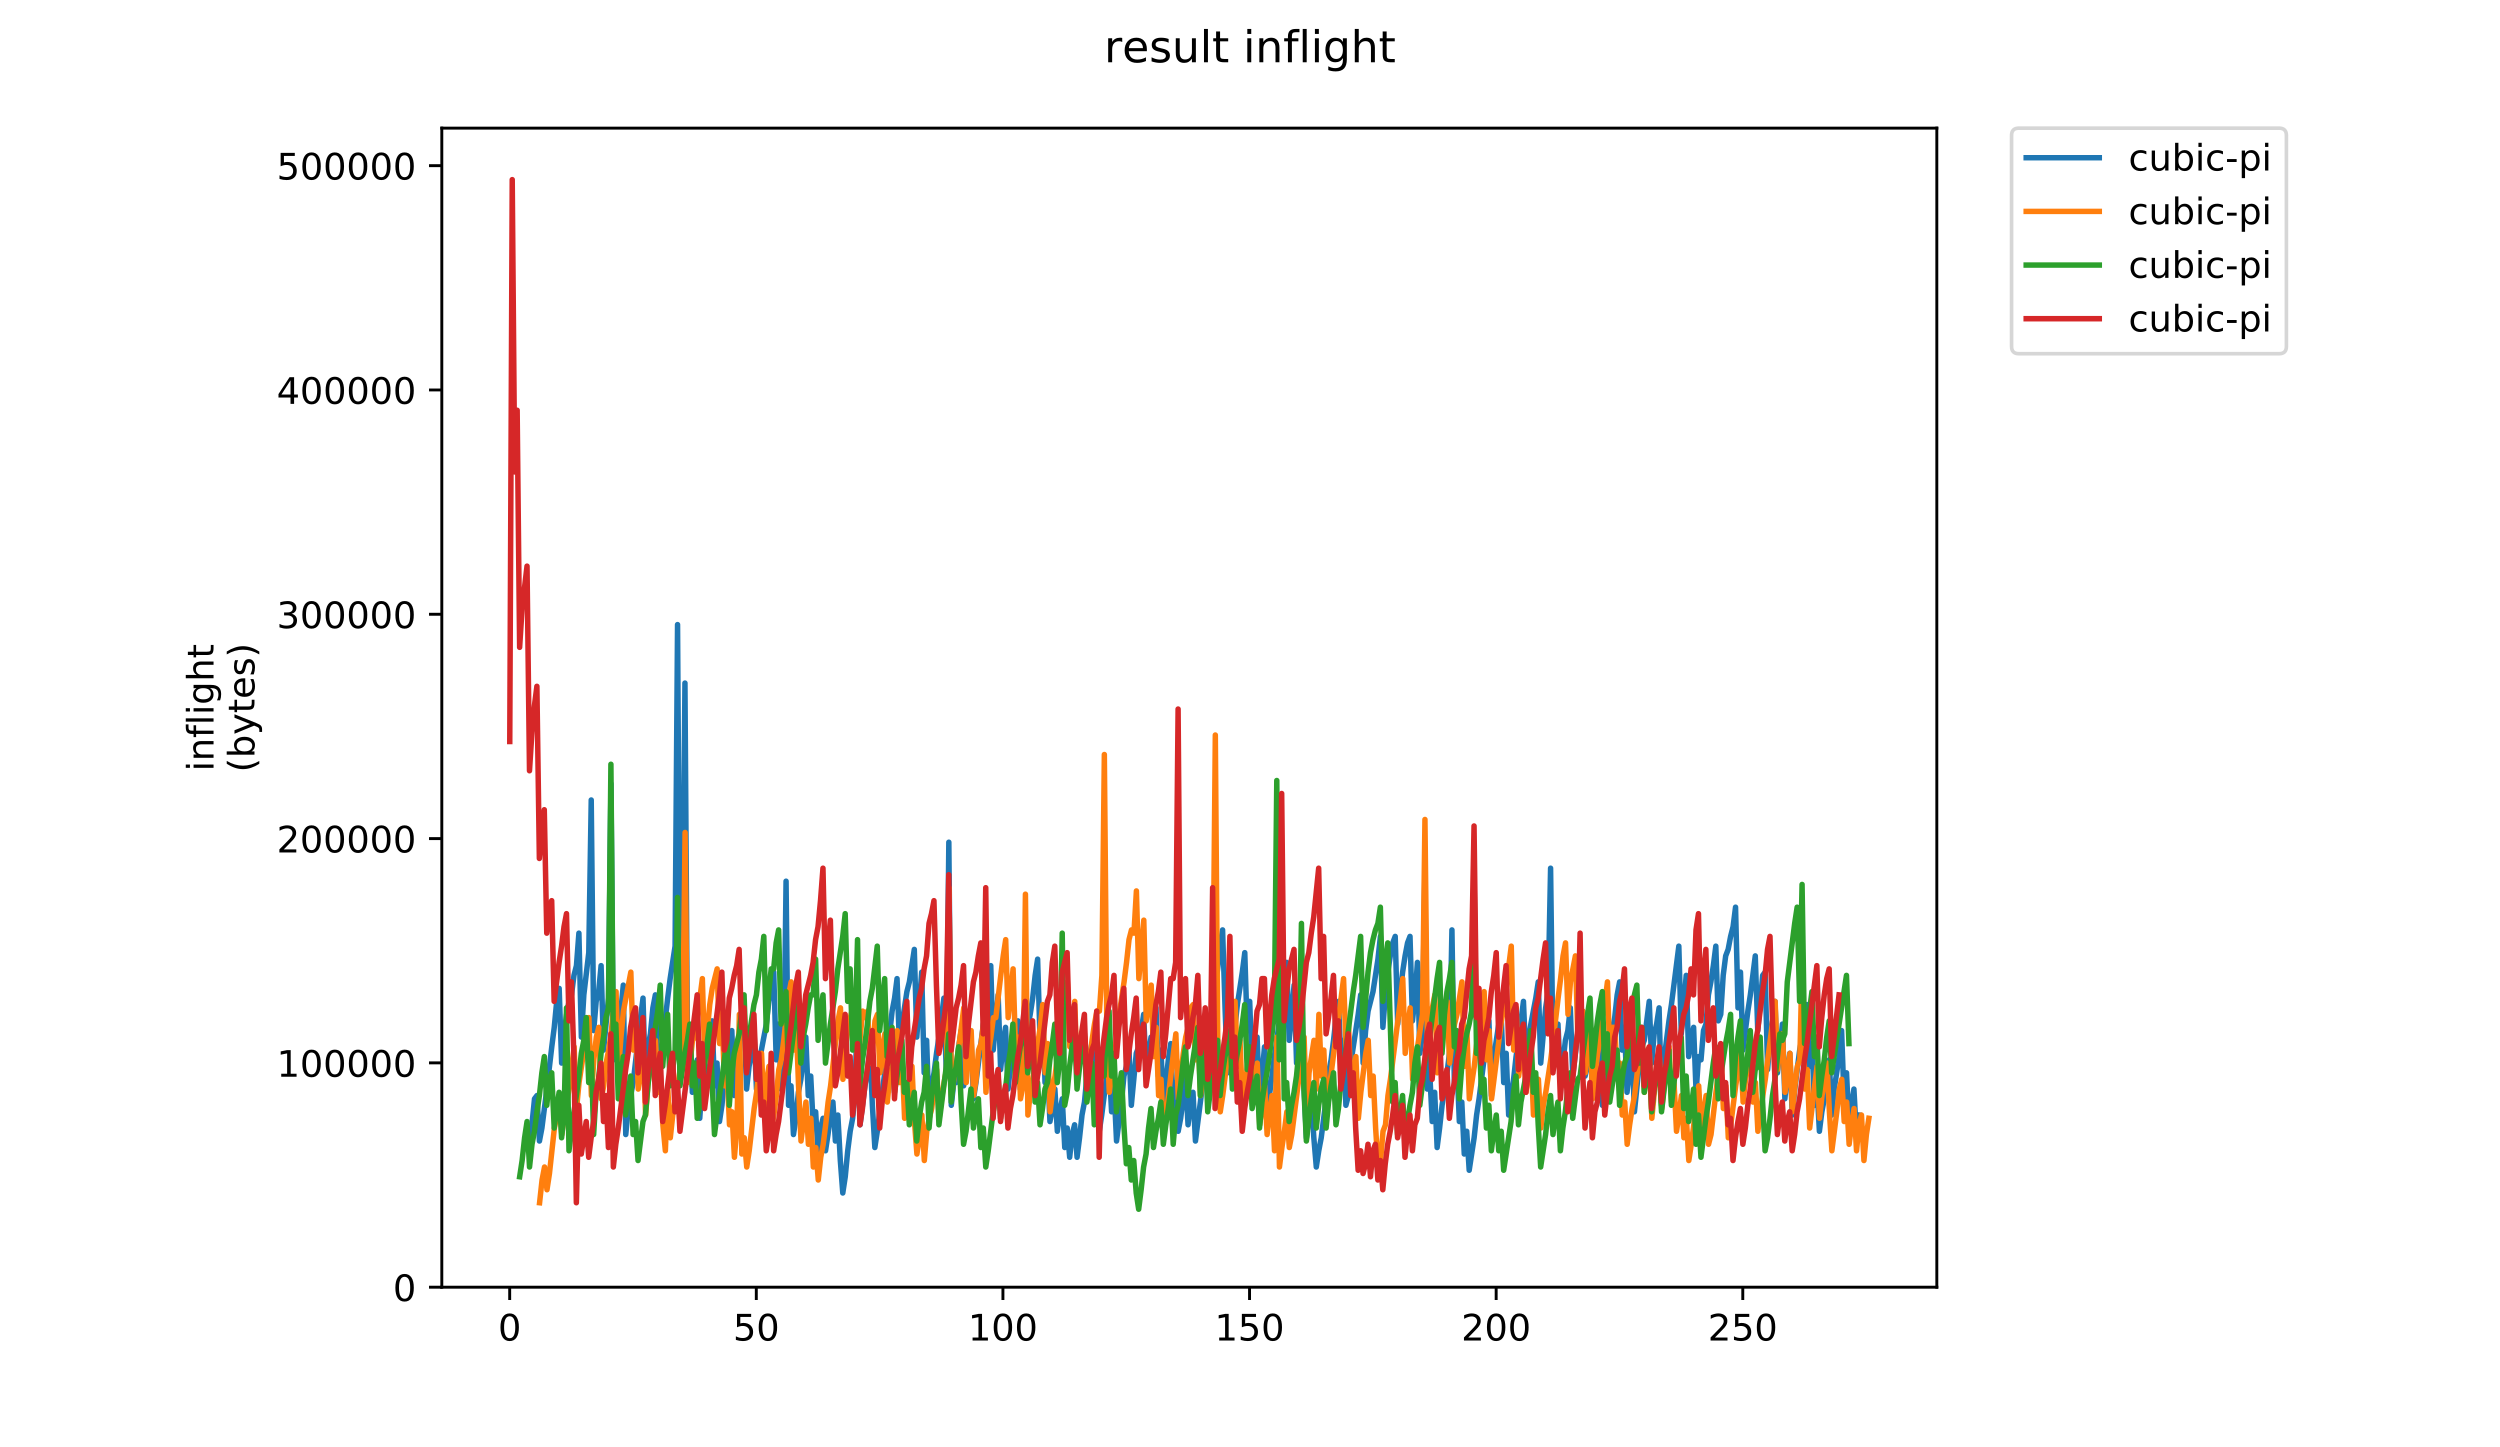 <?xml version="1.0" encoding="utf-8" standalone="no"?>
<!DOCTYPE svg PUBLIC "-//W3C//DTD SVG 1.1//EN"
  "http://www.w3.org/Graphics/SVG/1.1/DTD/svg11.dtd">
<!-- Created with matplotlib (https://matplotlib.org/) -->
<svg height="396pt" version="1.1" viewBox="0 0 684 396" width="684pt" xmlns="http://www.w3.org/2000/svg" xmlns:xlink="http://www.w3.org/1999/xlink">
 <defs>
  <style type="text/css">
*{stroke-linecap:butt;stroke-linejoin:round;}
  </style>
 </defs>
 <g id="figure_1">
  <g id="patch_1">
   <path d="M 0 396 
L 684 396 
L 684 0 
L 0 0 
z
" style="fill:#ffffff;"/>
  </g>
  <g id="axes_1">
   <g id="patch_2">
    <path d="M 120.879 352.174 
L 529.913 352.174 
L 529.913 35.062 
L 120.879 35.062 
z
" style="fill:#ffffff;"/>
   </g>
   <g id="matplotlib.axis_1">
    <g id="xtick_1">
     <g id="line2d_1">
      <defs>
       <path d="M 0 0 
L 0 3.5 
" id="m7e6108cd55" style="stroke:#000000;stroke-width:0.8;"/>
      </defs>
      <g>
       <use style="stroke:#000000;stroke-width:0.8;" x="139.449" xlink:href="#m7e6108cd55" y="352.174"/>
      </g>
     </g>
     <g id="text_1">
      <!-- 0 -->
      <defs>
       <path d="M 31.781 66.406 
Q 24.172 66.406 20.328 58.906 
Q 16.5 51.422 16.5 36.375 
Q 16.5 21.391 20.328 13.891 
Q 24.172 6.391 31.781 6.391 
Q 39.453 6.391 43.281 13.891 
Q 47.125 21.391 47.125 36.375 
Q 47.125 51.422 43.281 58.906 
Q 39.453 66.406 31.781 66.406 
z
M 31.781 74.219 
Q 44.047 74.219 50.516 64.516 
Q 56.984 54.828 56.984 36.375 
Q 56.984 17.969 50.516 8.266 
Q 44.047 -1.422 31.781 -1.422 
Q 19.531 -1.422 13.062 8.266 
Q 6.594 17.969 6.594 36.375 
Q 6.594 54.828 13.062 64.516 
Q 19.531 74.219 31.781 74.219 
z
" id="DejaVuSans-48"/>
      </defs>
      <g transform="translate(136.268 366.773)scale(0.1 -0.1)">
       <use xlink:href="#DejaVuSans-48"/>
      </g>
     </g>
    </g>
    <g id="xtick_2">
     <g id="line2d_2">
      <g>
       <use style="stroke:#000000;stroke-width:0.8;" x="206.924" xlink:href="#m7e6108cd55" y="352.174"/>
      </g>
     </g>
     <g id="text_2">
      <!-- 50 -->
      <defs>
       <path d="M 10.797 72.906 
L 49.516 72.906 
L 49.516 64.594 
L 19.828 64.594 
L 19.828 46.734 
Q 21.969 47.469 24.109 47.828 
Q 26.266 48.188 28.422 48.188 
Q 40.625 48.188 47.75 41.5 
Q 54.891 34.812 54.891 23.391 
Q 54.891 11.625 47.562 5.094 
Q 40.234 -1.422 26.906 -1.422 
Q 22.312 -1.422 17.547 -0.641 
Q 12.797 0.141 7.719 1.703 
L 7.719 11.625 
Q 12.109 9.234 16.797 8.062 
Q 21.484 6.891 26.703 6.891 
Q 35.156 6.891 40.078 11.328 
Q 45.016 15.766 45.016 23.391 
Q 45.016 31 40.078 35.438 
Q 35.156 39.891 26.703 39.891 
Q 22.75 39.891 18.812 39.016 
Q 14.891 38.141 10.797 36.281 
z
" id="DejaVuSans-53"/>
      </defs>
      <g transform="translate(200.562 366.773)scale(0.1 -0.1)">
       <use xlink:href="#DejaVuSans-53"/>
       <use x="63.623" xlink:href="#DejaVuSans-48"/>
      </g>
     </g>
    </g>
    <g id="xtick_3">
     <g id="line2d_3">
      <g>
       <use style="stroke:#000000;stroke-width:0.8;" x="274.4" xlink:href="#m7e6108cd55" y="352.174"/>
      </g>
     </g>
     <g id="text_3">
      <!-- 100 -->
      <defs>
       <path d="M 12.406 8.297 
L 28.516 8.297 
L 28.516 63.922 
L 10.984 60.406 
L 10.984 69.391 
L 28.422 72.906 
L 38.281 72.906 
L 38.281 8.297 
L 54.391 8.297 
L 54.391 0 
L 12.406 0 
z
" id="DejaVuSans-49"/>
      </defs>
      <g transform="translate(264.856 366.773)scale(0.1 -0.1)">
       <use xlink:href="#DejaVuSans-49"/>
       <use x="63.623" xlink:href="#DejaVuSans-48"/>
       <use x="127.246" xlink:href="#DejaVuSans-48"/>
      </g>
     </g>
    </g>
    <g id="xtick_4">
     <g id="line2d_4">
      <g>
       <use style="stroke:#000000;stroke-width:0.8;" x="341.875" xlink:href="#m7e6108cd55" y="352.174"/>
      </g>
     </g>
     <g id="text_4">
      <!-- 150 -->
      <g transform="translate(332.331 366.773)scale(0.1 -0.1)">
       <use xlink:href="#DejaVuSans-49"/>
       <use x="63.623" xlink:href="#DejaVuSans-53"/>
       <use x="127.246" xlink:href="#DejaVuSans-48"/>
      </g>
     </g>
    </g>
    <g id="xtick_5">
     <g id="line2d_5">
      <g>
       <use style="stroke:#000000;stroke-width:0.8;" x="409.35" xlink:href="#m7e6108cd55" y="352.174"/>
      </g>
     </g>
     <g id="text_5">
      <!-- 200 -->
      <defs>
       <path d="M 19.188 8.297 
L 53.609 8.297 
L 53.609 0 
L 7.328 0 
L 7.328 8.297 
Q 12.938 14.109 22.625 23.891 
Q 32.328 33.688 34.812 36.531 
Q 39.547 41.844 41.422 45.531 
Q 43.312 49.219 43.312 52.781 
Q 43.312 58.594 39.234 62.25 
Q 35.156 65.922 28.609 65.922 
Q 23.969 65.922 18.812 64.312 
Q 13.672 62.703 7.812 59.422 
L 7.812 69.391 
Q 13.766 71.781 18.938 73 
Q 24.125 74.219 28.422 74.219 
Q 39.75 74.219 46.484 68.547 
Q 53.219 62.891 53.219 53.422 
Q 53.219 48.922 51.531 44.891 
Q 49.859 40.875 45.406 35.406 
Q 44.188 33.984 37.641 27.219 
Q 31.109 20.453 19.188 8.297 
z
" id="DejaVuSans-50"/>
      </defs>
      <g transform="translate(399.806 366.773)scale(0.1 -0.1)">
       <use xlink:href="#DejaVuSans-50"/>
       <use x="63.623" xlink:href="#DejaVuSans-48"/>
       <use x="127.246" xlink:href="#DejaVuSans-48"/>
      </g>
     </g>
    </g>
    <g id="xtick_6">
     <g id="line2d_6">
      <g>
       <use style="stroke:#000000;stroke-width:0.8;" x="476.825" xlink:href="#m7e6108cd55" y="352.174"/>
      </g>
     </g>
     <g id="text_6">
      <!-- 250 -->
      <g transform="translate(467.281 366.773)scale(0.1 -0.1)">
       <use xlink:href="#DejaVuSans-50"/>
       <use x="63.623" xlink:href="#DejaVuSans-53"/>
       <use x="127.246" xlink:href="#DejaVuSans-48"/>
      </g>
     </g>
    </g>
   </g>
   <g id="matplotlib.axis_2">
    <g id="ytick_1">
     <g id="line2d_7">
      <defs>
       <path d="M 0 0 
L -3.5 0 
" id="m801139ed38" style="stroke:#000000;stroke-width:0.8;"/>
      </defs>
      <g>
       <use style="stroke:#000000;stroke-width:0.8;" x="120.879" xlink:href="#m801139ed38" y="352.174"/>
      </g>
     </g>
     <g id="text_7">
      <!-- 0 -->
      <g transform="translate(107.516 355.973)scale(0.1 -0.1)">
       <use xlink:href="#DejaVuSans-48"/>
      </g>
     </g>
    </g>
    <g id="ytick_2">
     <g id="line2d_8">
      <g>
       <use style="stroke:#000000;stroke-width:0.8;" x="120.879" xlink:href="#m801139ed38" y="290.804"/>
      </g>
     </g>
     <g id="text_8">
      <!-- 100000 -->
      <g transform="translate(75.704 294.603)scale(0.1 -0.1)">
       <use xlink:href="#DejaVuSans-49"/>
       <use x="63.623" xlink:href="#DejaVuSans-48"/>
       <use x="127.246" xlink:href="#DejaVuSans-48"/>
       <use x="190.869" xlink:href="#DejaVuSans-48"/>
       <use x="254.492" xlink:href="#DejaVuSans-48"/>
       <use x="318.115" xlink:href="#DejaVuSans-48"/>
      </g>
     </g>
    </g>
    <g id="ytick_3">
     <g id="line2d_9">
      <g>
       <use style="stroke:#000000;stroke-width:0.8;" x="120.879" xlink:href="#m801139ed38" y="229.434"/>
      </g>
     </g>
     <g id="text_9">
      <!-- 200000 -->
      <g transform="translate(75.704 233.233)scale(0.1 -0.1)">
       <use xlink:href="#DejaVuSans-50"/>
       <use x="63.623" xlink:href="#DejaVuSans-48"/>
       <use x="127.246" xlink:href="#DejaVuSans-48"/>
       <use x="190.869" xlink:href="#DejaVuSans-48"/>
       <use x="254.492" xlink:href="#DejaVuSans-48"/>
       <use x="318.115" xlink:href="#DejaVuSans-48"/>
      </g>
     </g>
    </g>
    <g id="ytick_4">
     <g id="line2d_10">
      <g>
       <use style="stroke:#000000;stroke-width:0.8;" x="120.879" xlink:href="#m801139ed38" y="168.063"/>
      </g>
     </g>
     <g id="text_10">
      <!-- 300000 -->
      <defs>
       <path d="M 40.578 39.312 
Q 47.656 37.797 51.625 33 
Q 55.609 28.219 55.609 21.188 
Q 55.609 10.406 48.188 4.484 
Q 40.766 -1.422 27.094 -1.422 
Q 22.516 -1.422 17.656 -0.516 
Q 12.797 0.391 7.625 2.203 
L 7.625 11.719 
Q 11.719 9.328 16.594 8.109 
Q 21.484 6.891 26.812 6.891 
Q 36.078 6.891 40.938 10.547 
Q 45.797 14.203 45.797 21.188 
Q 45.797 27.641 41.281 31.266 
Q 36.766 34.906 28.719 34.906 
L 20.219 34.906 
L 20.219 43.016 
L 29.109 43.016 
Q 36.375 43.016 40.234 45.922 
Q 44.094 48.828 44.094 54.297 
Q 44.094 59.906 40.109 62.906 
Q 36.141 65.922 28.719 65.922 
Q 24.656 65.922 20.016 65.031 
Q 15.375 64.156 9.812 62.312 
L 9.812 71.094 
Q 15.438 72.656 20.344 73.438 
Q 25.25 74.219 29.594 74.219 
Q 40.828 74.219 47.359 69.109 
Q 53.906 64.016 53.906 55.328 
Q 53.906 49.266 50.438 45.094 
Q 46.969 40.922 40.578 39.312 
z
" id="DejaVuSans-51"/>
      </defs>
      <g transform="translate(75.704 171.863)scale(0.1 -0.1)">
       <use xlink:href="#DejaVuSans-51"/>
       <use x="63.623" xlink:href="#DejaVuSans-48"/>
       <use x="127.246" xlink:href="#DejaVuSans-48"/>
       <use x="190.869" xlink:href="#DejaVuSans-48"/>
       <use x="254.492" xlink:href="#DejaVuSans-48"/>
       <use x="318.115" xlink:href="#DejaVuSans-48"/>
      </g>
     </g>
    </g>
    <g id="ytick_5">
     <g id="line2d_11">
      <g>
       <use style="stroke:#000000;stroke-width:0.8;" x="120.879" xlink:href="#m801139ed38" y="106.693"/>
      </g>
     </g>
     <g id="text_11">
      <!-- 400000 -->
      <defs>
       <path d="M 37.797 64.312 
L 12.891 25.391 
L 37.797 25.391 
z
M 35.203 72.906 
L 47.609 72.906 
L 47.609 25.391 
L 58.016 25.391 
L 58.016 17.188 
L 47.609 17.188 
L 47.609 0 
L 37.797 0 
L 37.797 17.188 
L 4.891 17.188 
L 4.891 26.703 
z
" id="DejaVuSans-52"/>
      </defs>
      <g transform="translate(75.704 110.492)scale(0.1 -0.1)">
       <use xlink:href="#DejaVuSans-52"/>
       <use x="63.623" xlink:href="#DejaVuSans-48"/>
       <use x="127.246" xlink:href="#DejaVuSans-48"/>
       <use x="190.869" xlink:href="#DejaVuSans-48"/>
       <use x="254.492" xlink:href="#DejaVuSans-48"/>
       <use x="318.115" xlink:href="#DejaVuSans-48"/>
      </g>
     </g>
    </g>
    <g id="ytick_6">
     <g id="line2d_12">
      <g>
       <use style="stroke:#000000;stroke-width:0.8;" x="120.879" xlink:href="#m801139ed38" y="45.323"/>
      </g>
     </g>
     <g id="text_12">
      <!-- 500000 -->
      <g transform="translate(75.704 49.122)scale(0.1 -0.1)">
       <use xlink:href="#DejaVuSans-53"/>
       <use x="63.623" xlink:href="#DejaVuSans-48"/>
       <use x="127.246" xlink:href="#DejaVuSans-48"/>
       <use x="190.869" xlink:href="#DejaVuSans-48"/>
       <use x="254.492" xlink:href="#DejaVuSans-48"/>
       <use x="318.115" xlink:href="#DejaVuSans-48"/>
      </g>
     </g>
    </g>
    <g id="text_13">
     <!-- inflight -->
     <defs>
      <path d="M 9.422 54.688 
L 18.406 54.688 
L 18.406 0 
L 9.422 0 
z
M 9.422 75.984 
L 18.406 75.984 
L 18.406 64.594 
L 9.422 64.594 
z
" id="DejaVuSans-105"/>
      <path d="M 54.891 33.016 
L 54.891 0 
L 45.906 0 
L 45.906 32.719 
Q 45.906 40.484 42.875 44.328 
Q 39.844 48.188 33.797 48.188 
Q 26.516 48.188 22.312 43.547 
Q 18.109 38.922 18.109 30.906 
L 18.109 0 
L 9.078 0 
L 9.078 54.688 
L 18.109 54.688 
L 18.109 46.188 
Q 21.344 51.125 25.703 53.562 
Q 30.078 56 35.797 56 
Q 45.219 56 50.047 50.172 
Q 54.891 44.344 54.891 33.016 
z
" id="DejaVuSans-110"/>
      <path d="M 37.109 75.984 
L 37.109 68.5 
L 28.516 68.5 
Q 23.688 68.5 21.797 66.547 
Q 19.922 64.594 19.922 59.516 
L 19.922 54.688 
L 34.719 54.688 
L 34.719 47.703 
L 19.922 47.703 
L 19.922 0 
L 10.891 0 
L 10.891 47.703 
L 2.297 47.703 
L 2.297 54.688 
L 10.891 54.688 
L 10.891 58.5 
Q 10.891 67.625 15.141 71.797 
Q 19.391 75.984 28.609 75.984 
z
" id="DejaVuSans-102"/>
      <path d="M 9.422 75.984 
L 18.406 75.984 
L 18.406 0 
L 9.422 0 
z
" id="DejaVuSans-108"/>
      <path d="M 45.406 27.984 
Q 45.406 37.75 41.375 43.109 
Q 37.359 48.484 30.078 48.484 
Q 22.859 48.484 18.828 43.109 
Q 14.797 37.75 14.797 27.984 
Q 14.797 18.266 18.828 12.891 
Q 22.859 7.516 30.078 7.516 
Q 37.359 7.516 41.375 12.891 
Q 45.406 18.266 45.406 27.984 
z
M 54.391 6.781 
Q 54.391 -7.172 48.188 -13.984 
Q 42 -20.797 29.203 -20.797 
Q 24.469 -20.797 20.266 -20.094 
Q 16.062 -19.391 12.109 -17.922 
L 12.109 -9.188 
Q 16.062 -11.328 19.922 -12.344 
Q 23.781 -13.375 27.781 -13.375 
Q 36.625 -13.375 41.016 -8.766 
Q 45.406 -4.156 45.406 5.172 
L 45.406 9.625 
Q 42.625 4.781 38.281 2.391 
Q 33.938 0 27.875 0 
Q 17.828 0 11.672 7.656 
Q 5.516 15.328 5.516 27.984 
Q 5.516 40.672 11.672 48.328 
Q 17.828 56 27.875 56 
Q 33.938 56 38.281 53.609 
Q 42.625 51.219 45.406 46.391 
L 45.406 54.688 
L 54.391 54.688 
z
" id="DejaVuSans-103"/>
      <path d="M 54.891 33.016 
L 54.891 0 
L 45.906 0 
L 45.906 32.719 
Q 45.906 40.484 42.875 44.328 
Q 39.844 48.188 33.797 48.188 
Q 26.516 48.188 22.312 43.547 
Q 18.109 38.922 18.109 30.906 
L 18.109 0 
L 9.078 0 
L 9.078 75.984 
L 18.109 75.984 
L 18.109 46.188 
Q 21.344 51.125 25.703 53.562 
Q 30.078 56 35.797 56 
Q 45.219 56 50.047 50.172 
Q 54.891 44.344 54.891 33.016 
z
" id="DejaVuSans-104"/>
      <path d="M 18.312 70.219 
L 18.312 54.688 
L 36.812 54.688 
L 36.812 47.703 
L 18.312 47.703 
L 18.312 18.016 
Q 18.312 11.328 20.141 9.422 
Q 21.969 7.516 27.594 7.516 
L 36.812 7.516 
L 36.812 0 
L 27.594 0 
Q 17.188 0 13.234 3.875 
Q 9.281 7.766 9.281 18.016 
L 9.281 47.703 
L 2.688 47.703 
L 2.688 54.688 
L 9.281 54.688 
L 9.281 70.219 
z
" id="DejaVuSans-116"/>
     </defs>
     <g transform="translate(58.426 211.018)rotate(-90)scale(0.1 -0.1)">
      <use xlink:href="#DejaVuSans-105"/>
      <use x="27.783" xlink:href="#DejaVuSans-110"/>
      <use x="91.162" xlink:href="#DejaVuSans-102"/>
      <use x="126.367" xlink:href="#DejaVuSans-108"/>
      <use x="154.15" xlink:href="#DejaVuSans-105"/>
      <use x="181.934" xlink:href="#DejaVuSans-103"/>
      <use x="245.41" xlink:href="#DejaVuSans-104"/>
      <use x="308.789" xlink:href="#DejaVuSans-116"/>
     </g>
     <!-- (bytes) -->
     <defs>
      <path d="M 31 75.875 
Q 24.469 64.656 21.281 53.656 
Q 18.109 42.672 18.109 31.391 
Q 18.109 20.125 21.312 9.062 
Q 24.516 -2 31 -13.188 
L 23.188 -13.188 
Q 15.875 -1.703 12.234 9.375 
Q 8.594 20.453 8.594 31.391 
Q 8.594 42.281 12.203 53.312 
Q 15.828 64.359 23.188 75.875 
z
" id="DejaVuSans-40"/>
      <path d="M 48.688 27.297 
Q 48.688 37.203 44.609 42.844 
Q 40.531 48.484 33.406 48.484 
Q 26.266 48.484 22.188 42.844 
Q 18.109 37.203 18.109 27.297 
Q 18.109 17.391 22.188 11.75 
Q 26.266 6.109 33.406 6.109 
Q 40.531 6.109 44.609 11.75 
Q 48.688 17.391 48.688 27.297 
z
M 18.109 46.391 
Q 20.953 51.266 25.266 53.625 
Q 29.594 56 35.594 56 
Q 45.562 56 51.781 48.094 
Q 58.016 40.188 58.016 27.297 
Q 58.016 14.406 51.781 6.484 
Q 45.562 -1.422 35.594 -1.422 
Q 29.594 -1.422 25.266 0.953 
Q 20.953 3.328 18.109 8.203 
L 18.109 0 
L 9.078 0 
L 9.078 75.984 
L 18.109 75.984 
z
" id="DejaVuSans-98"/>
      <path d="M 32.172 -5.078 
Q 28.375 -14.844 24.75 -17.812 
Q 21.141 -20.797 15.094 -20.797 
L 7.906 -20.797 
L 7.906 -13.281 
L 13.188 -13.281 
Q 16.891 -13.281 18.938 -11.516 
Q 21 -9.766 23.484 -3.219 
L 25.094 0.875 
L 2.984 54.688 
L 12.5 54.688 
L 29.594 11.922 
L 46.688 54.688 
L 56.203 54.688 
z
" id="DejaVuSans-121"/>
      <path d="M 56.203 29.594 
L 56.203 25.203 
L 14.891 25.203 
Q 15.484 15.922 20.484 11.062 
Q 25.484 6.203 34.422 6.203 
Q 39.594 6.203 44.453 7.469 
Q 49.312 8.734 54.109 11.281 
L 54.109 2.781 
Q 49.266 0.734 44.188 -0.344 
Q 39.109 -1.422 33.891 -1.422 
Q 20.797 -1.422 13.156 6.188 
Q 5.516 13.812 5.516 26.812 
Q 5.516 40.234 12.766 48.109 
Q 20.016 56 32.328 56 
Q 43.359 56 49.781 48.891 
Q 56.203 41.797 56.203 29.594 
z
M 47.219 32.234 
Q 47.125 39.594 43.094 43.984 
Q 39.062 48.391 32.422 48.391 
Q 24.906 48.391 20.391 44.141 
Q 15.875 39.891 15.188 32.172 
z
" id="DejaVuSans-101"/>
      <path d="M 44.281 53.078 
L 44.281 44.578 
Q 40.484 46.531 36.375 47.5 
Q 32.281 48.484 27.875 48.484 
Q 21.188 48.484 17.844 46.438 
Q 14.5 44.391 14.5 40.281 
Q 14.5 37.156 16.891 35.375 
Q 19.281 33.594 26.516 31.984 
L 29.594 31.297 
Q 39.156 29.25 43.188 25.516 
Q 47.219 21.781 47.219 15.094 
Q 47.219 7.469 41.188 3.016 
Q 35.156 -1.422 24.609 -1.422 
Q 20.219 -1.422 15.453 -0.562 
Q 10.688 0.297 5.422 2 
L 5.422 11.281 
Q 10.406 8.688 15.234 7.391 
Q 20.062 6.109 24.812 6.109 
Q 31.156 6.109 34.562 8.281 
Q 37.984 10.453 37.984 14.406 
Q 37.984 18.062 35.516 20.016 
Q 33.062 21.969 24.703 23.781 
L 21.578 24.516 
Q 13.234 26.266 9.516 29.906 
Q 5.812 33.547 5.812 39.891 
Q 5.812 47.609 11.281 51.797 
Q 16.75 56 26.812 56 
Q 31.781 56 36.172 55.266 
Q 40.578 54.547 44.281 53.078 
z
" id="DejaVuSans-115"/>
      <path d="M 8.016 75.875 
L 15.828 75.875 
Q 23.141 64.359 26.781 53.312 
Q 30.422 42.281 30.422 31.391 
Q 30.422 20.453 26.781 9.375 
Q 23.141 -1.703 15.828 -13.188 
L 8.016 -13.188 
Q 14.5 -2 17.703 9.062 
Q 20.906 20.125 20.906 31.391 
Q 20.906 42.672 17.703 53.656 
Q 14.5 64.656 8.016 75.875 
z
" id="DejaVuSans-41"/>
     </defs>
     <g transform="translate(69.624 211.295)rotate(-90)scale(0.1 -0.1)">
      <use xlink:href="#DejaVuSans-40"/>
      <use x="39.014" xlink:href="#DejaVuSans-98"/>
      <use x="102.49" xlink:href="#DejaVuSans-121"/>
      <use x="161.67" xlink:href="#DejaVuSans-116"/>
      <use x="200.879" xlink:href="#DejaVuSans-101"/>
      <use x="262.402" xlink:href="#DejaVuSans-115"/>
      <use x="314.502" xlink:href="#DejaVuSans-41"/>
     </g>
    </g>
   </g>
   <g id="line2d_13">
    <path clip-path="url(#p4e6105c920)" d="M 144.892 313.963 
L 146.242 300.633 
L 146.916 299.744 
L 147.591 312.185 
L 148.266 308.631 
L 149.615 297.967 
L 150.965 286.415 
L 151.64 281.083 
L 152.314 273.974 
L 152.989 270.419 
L 153.664 290.858 
L 154.339 282.86 
L 155.013 277.528 
L 155.688 273.974 
L 156.363 272.196 
L 157.038 266.865 
L 157.712 264.199 
L 158.387 255.312 
L 159.062 283.749 
L 159.737 272.196 
L 161.086 260.644 
L 161.761 218.878 
L 162.436 281.971 
L 163.11 273.974 
L 163.785 271.308 
L 164.46 264.199 
L 165.135 287.303 
L 166.484 273.085 
L 167.159 214.435 
L 167.834 289.969 
L 168.508 284.637 
L 169.183 288.192 
L 169.858 276.64 
L 170.533 269.531 
L 171.207 310.408 
L 171.882 303.299 
L 173.232 296.19 
L 175.256 278.417 
L 175.931 273.085 
L 176.605 297.078 
L 177.28 286.415 
L 177.955 282.86 
L 178.63 275.751 
L 179.304 272.196 
L 179.979 293.524 
L 180.654 290.858 
L 182.678 273.085 
L 183.353 267.753 
L 184.702 258.867 
L 185.377 170.891 
L 186.052 274.862 
L 186.727 267.753 
L 187.401 186.887 
L 188.076 284.637 
L 188.751 281.083 
L 189.426 298.856 
L 190.1 292.635 
L 190.775 289.969 
L 191.45 305.965 
L 192.125 296.19 
L 192.799 294.412 
L 193.474 288.192 
L 194.149 286.415 
L 194.824 279.306 
L 195.498 297.078 
L 196.173 290.858 
L 196.848 306.853 
L 197.523 302.41 
L 198.197 295.301 
L 198.872 291.747 
L 199.547 285.526 
L 200.222 281.971 
L 200.896 299.744 
L 202.246 284.637 
L 203.595 279.306 
L 204.27 297.967 
L 204.945 291.747 
L 205.62 288.192 
L 206.294 281.971 
L 206.969 297.967 
L 207.644 291.747 
L 208.319 287.303 
L 209.668 280.194 
L 210.343 273.974 
L 211.018 270.419 
L 211.692 265.976 
L 212.367 289.969 
L 213.042 280.194 
L 213.717 297.967 
L 214.391 295.301 
L 215.066 241.094 
L 215.741 302.41 
L 216.416 297.078 
L 217.09 310.408 
L 217.765 305.965 
L 218.44 298.856 
L 219.115 295.301 
L 220.464 283.749 
L 221.139 299.744 
L 221.814 294.412 
L 222.488 307.742 
L 223.163 304.188 
L 223.838 315.74 
L 224.513 308.631 
L 225.187 305.965 
L 225.862 314.851 
L 226.537 310.408 
L 227.212 305.076 
L 227.886 301.522 
L 228.561 312.185 
L 229.236 305.076 
L 229.911 317.517 
L 230.585 326.404 
L 231.26 321.96 
L 231.935 314.851 
L 232.61 309.519 
L 233.284 305.965 
L 233.959 298.856 
L 234.634 271.308 
L 235.309 307.742 
L 236.658 297.078 
L 237.333 292.635 
L 238.008 287.303 
L 238.682 302.41 
L 239.357 313.963 
L 240.032 309.519 
L 242.056 293.524 
L 242.731 286.415 
L 243.406 282.86 
L 244.08 276.64 
L 244.755 273.085 
L 245.43 267.753 
L 246.105 286.415 
L 246.779 280.194 
L 248.129 271.308 
L 248.804 268.642 
L 250.153 259.755 
L 250.828 283.749 
L 252.177 265.976 
L 252.852 293.524 
L 253.527 284.637 
L 254.202 305.076 
L 254.876 297.078 
L 255.551 293.524 
L 256.226 288.192 
L 256.901 283.749 
L 258.25 273.085 
L 258.925 294.412 
L 259.6 230.43 
L 260.274 302.41 
L 260.949 296.19 
L 261.624 296.19 
L 262.299 286.415 
L 262.973 281.971 
L 263.648 297.078 
L 264.323 290.858 
L 264.998 286.415 
L 265.672 283.749 
L 266.347 300.633 
L 267.022 296.19 
L 269.046 280.194 
L 269.721 275.751 
L 270.396 267.753 
L 271.07 264.199 
L 271.745 287.303 
L 273.095 272.196 
L 273.769 292.635 
L 274.444 285.526 
L 275.119 281.083 
L 275.794 297.967 
L 276.468 291.747 
L 277.818 282.86 
L 278.493 279.306 
L 279.167 297.967 
L 279.842 289.969 
L 280.517 284.637 
L 281.866 277.528 
L 282.541 273.085 
L 283.216 266.865 
L 283.891 262.421 
L 284.565 284.637 
L 285.24 275.751 
L 285.915 296.19 
L 286.59 291.747 
L 287.264 306.853 
L 287.939 303.299 
L 288.614 297.967 
L 289.289 309.519 
L 289.963 304.188 
L 290.638 300.633 
L 291.313 313.963 
L 291.988 308.631 
L 292.662 316.629 
L 293.337 310.408 
L 294.012 307.742 
L 294.687 316.629 
L 295.361 311.297 
L 296.036 305.076 
L 296.711 301.522 
L 297.386 294.412 
L 298.06 289.081 
L 298.735 285.526 
L 299.41 301.522 
L 300.085 294.412 
L 300.759 309.519 
L 301.434 305.076 
L 302.784 294.412 
L 303.458 291.747 
L 304.133 304.188 
L 304.808 297.967 
L 305.483 312.185 
L 306.832 301.522 
L 307.507 294.412 
L 308.182 291.747 
L 308.856 286.415 
L 309.531 302.41 
L 310.881 288.192 
L 311.555 286.415 
L 312.905 277.528 
L 313.58 293.524 
L 314.254 288.192 
L 314.929 283.749 
L 315.604 285.526 
L 316.279 275.751 
L 316.953 294.412 
L 317.628 287.303 
L 318.303 301.522 
L 318.978 296.19 
L 319.652 289.969 
L 320.327 285.526 
L 321.002 303.299 
L 321.677 296.19 
L 322.351 309.519 
L 323.026 305.965 
L 324.376 295.301 
L 325.05 307.742 
L 325.725 302.41 
L 326.4 298.856 
L 327.075 312.185 
L 329.099 296.19 
L 329.774 289.081 
L 330.448 285.526 
L 331.123 281.083 
L 331.798 274.862 
L 332.473 270.419 
L 333.147 265.087 
L 333.822 258.867 
L 334.497 254.424 
L 335.172 275.751 
L 335.846 293.524 
L 336.521 290.858 
L 337.196 286.415 
L 337.871 281.083 
L 338.545 274.862 
L 339.895 265.976 
L 340.57 260.644 
L 341.244 281.971 
L 341.919 273.974 
L 342.594 293.524 
L 343.269 287.303 
L 343.943 283.749 
L 344.618 301.522 
L 345.968 286.415 
L 346.642 304.188 
L 347.317 299.744 
L 348.667 289.081 
L 349.341 284.637 
L 352.04 263.31 
L 352.715 284.637 
L 354.065 269.531 
L 354.739 290.858 
L 355.414 287.303 
L 356.089 273.085 
L 356.764 297.078 
L 357.438 311.297 
L 358.113 305.076 
L 358.788 300.633 
L 359.463 311.297 
L 360.137 319.294 
L 360.812 314.851 
L 361.487 311.297 
L 362.836 300.633 
L 363.511 293.524 
L 364.186 289.969 
L 364.861 284.637 
L 365.535 278.417 
L 366.21 273.974 
L 366.885 290.858 
L 367.56 284.637 
L 368.234 302.41 
L 368.909 299.744 
L 369.584 290.858 
L 371.608 277.528 
L 372.283 272.196 
L 372.958 290.858 
L 373.632 281.971 
L 374.307 276.64 
L 375.657 271.308 
L 377.006 262.421 
L 377.681 256.201 
L 378.356 281.083 
L 379.03 272.196 
L 379.705 265.976 
L 380.38 261.533 
L 381.055 257.978 
L 381.729 256.201 
L 382.404 280.194 
L 383.079 272.196 
L 383.754 265.976 
L 384.428 261.533 
L 385.103 257.978 
L 385.778 256.201 
L 386.453 279.306 
L 387.127 273.085 
L 387.802 263.31 
L 388.477 288.192 
L 389.152 282.86 
L 389.826 240.205 
L 390.501 297.967 
L 391.176 293.524 
L 391.851 306.853 
L 392.525 298.856 
L 393.2 313.963 
L 393.875 308.631 
L 394.55 302.41 
L 395.899 293.524 
L 396.574 288.192 
L 397.249 254.424 
L 397.923 297.078 
L 398.598 290.858 
L 399.273 306.853 
L 399.948 301.522 
L 400.622 315.74 
L 401.297 309.519 
L 401.972 320.183 
L 403.321 311.297 
L 403.996 305.076 
L 404.671 300.633 
L 407.37 279.306 
L 408.045 299.744 
L 408.719 289.081 
L 410.069 280.194 
L 410.744 278.417 
L 411.418 296.19 
L 412.093 288.192 
L 412.768 305.076 
L 413.443 299.744 
L 414.117 295.301 
L 414.792 289.081 
L 415.467 284.637 
L 416.816 273.974 
L 417.491 289.969 
L 418.166 284.637 
L 418.841 280.194 
L 420.19 273.085 
L 420.865 268.642 
L 421.54 290.858 
L 422.889 275.751 
L 423.564 271.308 
L 424.239 237.539 
L 424.913 289.969 
L 425.588 285.526 
L 426.263 280.194 
L 426.938 295.301 
L 427.612 290.858 
L 428.287 284.637 
L 428.962 281.971 
L 429.637 275.751 
L 430.311 294.412 
L 431.661 282.86 
L 432.336 279.306 
L 433.01 276.64 
L 433.685 294.412 
L 434.36 290.858 
L 435.035 284.637 
L 435.709 298.856 
L 437.059 289.969 
L 437.734 286.415 
L 438.408 302.41 
L 439.083 293.524 
L 439.758 294.412 
L 440.433 285.526 
L 441.782 278.417 
L 442.457 272.196 
L 443.132 268.642 
L 443.806 287.303 
L 444.481 281.083 
L 445.156 298.856 
L 446.505 286.415 
L 447.18 304.188 
L 448.53 290.858 
L 449.204 286.415 
L 449.879 284.637 
L 451.229 273.974 
L 451.903 290.858 
L 452.578 282.86 
L 453.253 280.194 
L 453.928 275.751 
L 454.602 302.41 
L 455.277 289.969 
L 456.627 279.306 
L 457.301 274.862 
L 459.326 258.867 
L 460 282.86 
L 461.35 266.865 
L 462.025 289.081 
L 462.699 284.637 
L 463.374 281.083 
L 464.049 298.856 
L 464.724 289.081 
L 465.398 289.969 
L 466.073 281.971 
L 466.748 280.194 
L 467.423 272.196 
L 468.097 268.642 
L 468.772 264.199 
L 469.447 258.867 
L 470.122 279.306 
L 470.796 277.528 
L 471.471 266.865 
L 472.146 261.533 
L 472.821 259.755 
L 473.495 256.201 
L 474.17 253.535 
L 474.845 248.203 
L 475.52 275.751 
L 476.194 265.976 
L 476.869 287.303 
L 478.219 276.64 
L 478.893 272.196 
L 480.243 261.533 
L 480.918 281.971 
L 482.267 266.865 
L 482.942 265.976 
L 483.617 292.635 
L 484.291 283.749 
L 484.966 279.306 
L 485.641 273.974 
L 486.316 293.524 
L 487.665 280.194 
L 488.34 300.633 
L 489.015 293.524 
L 489.689 288.192 
L 490.364 305.076 
L 491.039 297.967 
L 492.388 287.303 
L 493.738 280.194 
L 494.413 274.862 
L 495.087 291.747 
L 495.762 285.526 
L 496.437 302.41 
L 497.112 297.078 
L 497.786 309.519 
L 498.461 304.188 
L 499.136 300.633 
L 499.811 292.635 
L 500.485 289.969 
L 501.16 305.076 
L 501.835 297.967 
L 503.184 289.081 
L 503.859 281.971 
L 504.534 300.633 
L 505.209 293.524 
L 505.883 307.742 
L 506.558 302.41 
L 507.233 297.967 
L 507.908 310.408 
L 508.582 305.076 
L 508.582 305.076 
" style="fill:none;stroke:#1f77b4;stroke-linecap:square;stroke-width:1.5;"/>
   </g>
   <g id="line2d_14">
    <path clip-path="url(#p4e6105c920)" d="M 147.63 329.069 
L 148.305 322.849 
L 148.98 319.294 
L 149.654 325.515 
L 150.329 321.072 
L 151.679 308.631 
L 152.353 305.076 
L 153.028 299.744 
L 153.703 310.408 
L 154.378 305.076 
L 155.727 297.967 
L 157.077 286.415 
L 157.751 303.299 
L 158.426 296.19 
L 159.776 287.303 
L 160.45 283.749 
L 161.125 278.417 
L 161.8 299.744 
L 162.475 289.969 
L 163.149 283.749 
L 163.824 281.083 
L 164.499 300.633 
L 165.174 297.078 
L 165.848 290.858 
L 166.523 287.303 
L 167.198 282.86 
L 167.873 275.751 
L 168.547 271.308 
L 169.222 292.635 
L 169.897 283.749 
L 170.572 276.64 
L 172.596 265.976 
L 173.271 287.303 
L 173.945 279.306 
L 174.62 297.967 
L 175.97 287.303 
L 176.644 305.076 
L 177.319 296.19 
L 177.994 291.747 
L 178.669 289.081 
L 179.343 284.637 
L 180.018 298.856 
L 180.693 294.412 
L 181.368 307.742 
L 182.042 314.851 
L 182.717 297.967 
L 183.392 311.297 
L 184.067 305.076 
L 184.741 300.633 
L 185.416 297.078 
L 186.091 292.635 
L 186.766 285.526 
L 187.44 227.764 
L 188.115 296.19 
L 188.79 290.858 
L 189.465 284.637 
L 190.139 283.749 
L 192.164 267.753 
L 192.838 290.858 
L 193.513 281.971 
L 194.188 274.862 
L 194.863 270.419 
L 196.212 265.087 
L 196.887 285.526 
L 197.562 277.528 
L 198.236 297.078 
L 198.911 292.635 
L 199.586 307.742 
L 200.261 304.188 
L 200.935 316.629 
L 201.61 308.631 
L 202.285 277.528 
L 202.96 315.74 
L 203.634 311.297 
L 204.309 319.294 
L 204.984 314.851 
L 206.333 303.299 
L 207.008 298.856 
L 207.683 292.635 
L 208.358 288.192 
L 209.032 303.299 
L 209.707 296.19 
L 210.382 291.747 
L 211.057 308.631 
L 211.731 305.076 
L 212.406 299.744 
L 213.081 292.635 
L 213.756 289.969 
L 214.43 284.637 
L 215.78 272.196 
L 216.455 268.642 
L 217.129 287.303 
L 217.804 278.417 
L 218.479 297.078 
L 219.154 312.185 
L 220.503 301.522 
L 221.178 313.074 
L 221.853 305.965 
L 222.527 319.294 
L 223.202 313.963 
L 223.877 322.849 
L 224.552 316.629 
L 225.226 313.074 
L 225.901 307.742 
L 226.576 301.522 
L 227.251 297.078 
L 229.275 279.306 
L 229.95 275.751 
L 230.624 295.301 
L 231.299 286.415 
L 231.974 281.971 
L 232.649 278.417 
L 233.323 275.751 
L 233.998 271.308 
L 234.673 293.524 
L 235.348 283.749 
L 236.022 276.64 
L 236.697 278.417 
L 237.372 276.64 
L 238.047 290.858 
L 238.721 287.303 
L 239.396 279.306 
L 240.071 277.528 
L 240.746 293.524 
L 241.42 287.303 
L 242.095 282.86 
L 242.77 301.522 
L 243.445 294.412 
L 244.119 291.747 
L 244.794 285.526 
L 245.469 281.971 
L 246.144 296.19 
L 246.818 289.081 
L 247.493 305.965 
L 248.168 302.41 
L 248.843 296.19 
L 249.517 291.747 
L 250.192 306.853 
L 250.867 315.74 
L 251.542 311.297 
L 252.216 305.076 
L 252.891 317.517 
L 253.566 309.519 
L 254.241 305.965 
L 254.915 303.299 
L 256.265 292.635 
L 256.94 305.965 
L 257.614 300.633 
L 258.289 296.19 
L 258.964 292.635 
L 259.639 242.871 
L 260.313 299.744 
L 262.338 286.415 
L 263.687 275.751 
L 264.362 296.19 
L 265.037 287.303 
L 265.711 281.971 
L 266.386 299.744 
L 267.061 295.301 
L 267.736 287.303 
L 268.41 285.526 
L 269.085 280.194 
L 269.76 298.856 
L 270.435 288.192 
L 271.109 283.749 
L 271.784 278.417 
L 272.459 278.417 
L 273.808 266.865 
L 274.483 261.533 
L 275.158 257.09 
L 275.833 278.417 
L 277.182 265.087 
L 277.857 287.303 
L 278.532 283.749 
L 279.206 300.633 
L 279.881 297.078 
L 280.556 244.649 
L 281.231 305.076 
L 281.905 298.856 
L 282.58 295.301 
L 283.255 290.858 
L 283.93 285.526 
L 284.604 281.083 
L 285.279 274.862 
L 285.954 293.524 
L 286.629 285.526 
L 287.303 304.188 
L 287.978 298.856 
L 288.653 294.412 
L 291.352 273.085 
L 292.027 268.642 
L 292.701 286.415 
L 294.051 273.974 
L 294.726 294.412 
L 295.4 289.969 
L 296.075 283.749 
L 296.75 283.749 
L 297.425 296.19 
L 298.774 284.637 
L 299.449 280.194 
L 300.124 276.64 
L 300.798 276.64 
L 301.473 266.865 
L 302.148 206.437 
L 302.823 281.083 
L 303.497 298.856 
L 304.847 289.969 
L 306.196 277.528 
L 307.546 268.642 
L 308.221 263.31 
L 308.895 257.09 
L 309.57 254.424 
L 310.245 255.312 
L 310.92 243.76 
L 311.594 267.753 
L 312.944 251.758 
L 313.619 279.306 
L 314.293 273.974 
L 314.968 269.531 
L 315.643 289.081 
L 316.318 281.083 
L 316.992 299.744 
L 317.667 295.301 
L 318.342 310.408 
L 319.691 299.744 
L 321.041 288.192 
L 321.716 282.86 
L 322.39 300.633 
L 323.74 288.192 
L 324.415 283.749 
L 325.089 281.083 
L 325.764 275.751 
L 326.439 274.862 
L 327.114 289.969 
L 327.788 281.971 
L 328.463 299.744 
L 329.138 295.301 
L 329.813 293.524 
L 330.487 285.526 
L 331.162 279.306 
L 331.837 274.862 
L 332.512 201.105 
L 333.186 286.415 
L 333.861 304.188 
L 334.536 299.744 
L 335.211 294.412 
L 335.885 288.192 
L 336.56 284.637 
L 337.91 273.974 
L 338.584 291.747 
L 339.259 284.637 
L 339.934 301.522 
L 340.609 297.967 
L 341.283 291.747 
L 341.958 287.303 
L 342.633 302.41 
L 343.308 295.301 
L 343.982 290.858 
L 344.657 307.742 
L 346.007 297.078 
L 346.681 310.408 
L 347.356 304.188 
L 348.031 299.744 
L 348.706 314.851 
L 349.38 283.749 
L 350.055 319.294 
L 350.73 313.963 
L 351.405 309.519 
L 352.079 304.188 
L 352.754 313.963 
L 353.429 310.408 
L 356.803 283.749 
L 357.477 305.076 
L 358.152 293.524 
L 359.502 284.637 
L 360.176 297.967 
L 360.851 277.528 
L 361.526 294.412 
L 362.201 287.303 
L 362.875 303.299 
L 363.55 298.856 
L 365.574 282.86 
L 366.249 278.417 
L 367.599 267.753 
L 368.273 286.415 
L 368.948 280.194 
L 369.623 297.967 
L 370.298 294.412 
L 370.972 289.081 
L 371.647 305.965 
L 372.322 298.856 
L 373.671 288.192 
L 374.346 284.637 
L 375.021 299.744 
L 375.696 294.412 
L 376.37 308.631 
L 377.045 319.294 
L 377.72 317.517 
L 378.395 309.519 
L 379.069 307.742 
L 379.744 299.744 
L 380.419 295.301 
L 383.118 273.974 
L 383.793 267.753 
L 384.467 288.192 
L 385.142 281.083 
L 385.817 275.751 
L 386.492 295.301 
L 389.191 277.528 
L 389.865 224.21 
L 390.54 285.526 
L 391.215 280.194 
L 391.89 275.751 
L 392.564 272.196 
L 393.239 293.524 
L 393.914 288.192 
L 394.589 287.303 
L 395.263 277.528 
L 395.938 273.974 
L 396.613 290.858 
L 397.288 284.637 
L 397.962 280.194 
L 398.637 277.528 
L 399.987 268.642 
L 400.661 291.747 
L 401.336 281.971 
L 402.011 300.633 
L 403.36 291.747 
L 404.035 285.526 
L 404.71 281.083 
L 405.385 274.862 
L 406.059 271.308 
L 406.734 289.969 
L 407.409 281.971 
L 408.084 300.633 
L 410.783 279.306 
L 411.457 275.751 
L 412.807 264.199 
L 413.482 258.867 
L 414.156 287.303 
L 414.831 275.751 
L 415.506 294.412 
L 416.181 289.081 
L 416.855 285.526 
L 417.53 298.856 
L 418.205 291.747 
L 418.88 288.192 
L 419.554 305.076 
L 420.229 300.633 
L 420.904 295.301 
L 421.579 308.631 
L 422.253 302.41 
L 422.928 298.856 
L 424.278 289.969 
L 424.952 284.637 
L 426.302 273.085 
L 426.977 267.753 
L 427.651 261.533 
L 428.326 257.978 
L 429.001 277.528 
L 429.676 268.642 
L 431.025 261.533 
L 431.7 283.749 
L 432.375 281.083 
L 433.049 276.64 
L 433.724 293.524 
L 434.399 286.415 
L 435.074 281.971 
L 435.748 300.633 
L 437.098 288.192 
L 437.773 284.637 
L 438.447 278.417 
L 439.122 273.974 
L 439.797 268.642 
L 440.472 289.969 
L 441.146 281.083 
L 441.821 281.083 
L 442.496 295.301 
L 443.171 290.858 
L 443.845 305.076 
L 444.52 301.522 
L 445.195 313.074 
L 445.87 307.742 
L 446.544 303.299 
L 447.219 299.744 
L 448.569 288.192 
L 449.243 282.86 
L 449.918 298.856 
L 450.593 291.747 
L 451.268 288.192 
L 451.942 305.965 
L 452.617 298.856 
L 453.967 288.192 
L 454.641 303.299 
L 455.316 297.078 
L 455.991 293.524 
L 456.666 286.415 
L 457.34 301.522 
L 458.015 296.19 
L 458.69 309.519 
L 459.365 305.076 
L 460.039 299.744 
L 460.714 311.297 
L 461.389 305.965 
L 462.064 317.517 
L 462.738 313.074 
L 464.763 297.078 
L 465.437 309.519 
L 466.112 304.188 
L 466.787 299.744 
L 467.462 313.074 
L 468.136 310.408 
L 469.486 298.856 
L 470.161 293.524 
L 470.835 289.081 
L 471.51 303.299 
L 472.185 297.078 
L 472.86 311.297 
L 473.534 307.742 
L 474.884 297.078 
L 475.559 292.635 
L 476.233 286.415 
L 476.908 301.522 
L 477.583 295.301 
L 478.258 291.747 
L 478.932 286.415 
L 479.607 301.522 
L 480.282 296.19 
L 480.957 309.519 
L 481.631 304.188 
L 482.981 295.301 
L 485.68 273.974 
L 486.355 292.635 
L 487.029 285.526 
L 487.704 282.86 
L 488.379 298.856 
L 489.054 294.412 
L 489.728 288.192 
L 490.403 304.188 
L 491.078 297.078 
L 491.753 291.747 
L 492.427 289.969 
L 493.102 261.533 
L 493.777 297.967 
L 494.452 292.635 
L 495.126 308.631 
L 496.476 297.078 
L 497.151 291.747 
L 497.825 305.965 
L 498.5 299.744 
L 499.175 296.19 
L 499.85 290.858 
L 500.524 304.188 
L 501.199 314.851 
L 502.549 304.188 
L 503.223 297.967 
L 503.898 295.301 
L 504.573 306.853 
L 505.248 301.522 
L 505.922 313.074 
L 506.597 307.742 
L 507.272 303.299 
L 507.947 314.851 
L 508.621 307.742 
L 509.296 305.076 
L 509.971 317.517 
L 510.646 310.408 
L 511.32 305.965 
L 511.32 305.965 
" style="fill:none;stroke:#ff7f0e;stroke-linecap:square;stroke-width:1.5;"/>
   </g>
   <g id="line2d_15">
    <path clip-path="url(#p4e6105c920)" d="M 142.178 321.96 
L 142.853 317.517 
L 143.528 311.297 
L 144.202 306.853 
L 144.877 319.294 
L 145.552 313.074 
L 146.227 309.519 
L 146.901 304.188 
L 147.576 299.744 
L 148.251 293.524 
L 148.926 289.081 
L 149.6 302.41 
L 150.275 295.301 
L 150.95 293.524 
L 151.625 308.631 
L 152.299 303.299 
L 152.974 298.856 
L 153.649 311.297 
L 154.324 305.076 
L 154.998 275.751 
L 155.673 314.851 
L 157.023 304.188 
L 157.697 299.744 
L 158.372 294.412 
L 159.047 288.192 
L 159.722 284.637 
L 160.396 278.417 
L 161.071 296.19 
L 161.746 288.192 
L 162.421 310.408 
L 163.095 298.856 
L 163.77 295.301 
L 164.445 288.192 
L 165.12 283.749 
L 165.794 278.417 
L 166.469 275.751 
L 167.144 209.103 
L 167.819 287.303 
L 168.493 280.194 
L 169.168 300.633 
L 169.843 295.301 
L 170.518 289.081 
L 171.192 305.076 
L 171.867 298.856 
L 172.542 294.412 
L 173.217 310.408 
L 173.891 306.853 
L 174.566 317.517 
L 175.916 306.853 
L 176.59 305.076 
L 177.265 297.078 
L 178.615 285.526 
L 179.964 276.64 
L 180.639 269.531 
L 181.314 291.747 
L 181.988 282.86 
L 182.663 277.528 
L 183.338 297.078 
L 184.687 288.192 
L 185.362 245.537 
L 186.037 297.078 
L 187.386 288.192 
L 188.061 284.637 
L 188.736 280.194 
L 189.411 297.078 
L 190.085 290.858 
L 190.76 305.965 
L 191.435 302.41 
L 192.784 290.858 
L 194.134 280.194 
L 195.483 310.408 
L 196.833 299.744 
L 197.508 295.301 
L 198.182 289.969 
L 198.857 283.749 
L 199.532 302.41 
L 200.207 293.524 
L 200.881 288.192 
L 202.231 282.86 
L 202.906 276.64 
L 203.58 272.196 
L 204.255 291.747 
L 204.93 283.749 
L 206.279 274.862 
L 206.954 272.196 
L 207.629 265.976 
L 208.304 262.421 
L 208.978 256.201 
L 209.653 281.971 
L 210.328 271.308 
L 211.003 265.087 
L 211.677 265.087 
L 212.352 257.978 
L 213.027 254.424 
L 213.702 280.194 
L 214.376 276.64 
L 215.051 271.308 
L 215.726 293.524 
L 218.425 272.196 
L 219.1 290.858 
L 219.774 283.749 
L 220.449 280.194 
L 221.124 275.751 
L 221.799 272.196 
L 222.473 272.196 
L 223.148 262.421 
L 223.823 284.637 
L 224.498 276.64 
L 225.172 272.196 
L 225.847 290.858 
L 227.197 280.194 
L 228.546 271.308 
L 229.221 265.087 
L 230.57 256.201 
L 231.245 249.98 
L 231.92 273.974 
L 232.595 265.087 
L 233.269 287.303 
L 233.944 281.971 
L 234.619 257.09 
L 235.294 297.078 
L 235.968 289.969 
L 236.643 285.526 
L 237.318 280.194 
L 237.993 273.974 
L 238.667 270.419 
L 240.017 258.867 
L 240.692 281.971 
L 241.366 273.974 
L 242.041 267.753 
L 242.716 289.081 
L 243.391 284.637 
L 244.065 281.083 
L 244.74 298.856 
L 245.415 294.412 
L 246.09 289.081 
L 246.764 284.637 
L 247.439 298.856 
L 248.114 296.19 
L 248.789 307.742 
L 250.138 298.856 
L 250.813 312.185 
L 251.488 305.965 
L 252.162 301.522 
L 252.837 298.856 
L 253.512 291.747 
L 254.187 308.631 
L 254.861 300.633 
L 255.536 295.301 
L 256.211 290.858 
L 256.886 307.742 
L 258.91 291.747 
L 259.585 282.86 
L 260.259 301.522 
L 260.934 295.301 
L 261.609 291.747 
L 262.284 286.415 
L 262.958 301.522 
L 263.633 313.074 
L 264.308 309.519 
L 265.657 297.967 
L 266.332 308.631 
L 267.007 304.188 
L 267.682 300.633 
L 268.356 313.963 
L 269.031 308.631 
L 269.706 319.294 
L 270.381 314.851 
L 271.73 304.188 
L 272.405 300.633 
L 273.08 294.412 
L 273.754 305.965 
L 274.429 300.633 
L 275.104 297.967 
L 275.779 291.747 
L 276.453 287.303 
L 277.128 280.194 
L 277.803 296.19 
L 278.478 290.858 
L 279.152 286.415 
L 279.827 283.749 
L 280.502 280.194 
L 281.177 293.524 
L 281.851 289.081 
L 282.526 283.749 
L 283.201 301.522 
L 283.876 296.19 
L 284.55 307.742 
L 285.225 303.299 
L 285.9 297.967 
L 286.575 296.19 
L 287.249 289.969 
L 287.924 285.526 
L 288.599 280.194 
L 289.274 296.19 
L 289.948 289.969 
L 290.623 255.312 
L 291.298 302.41 
L 291.973 298.856 
L 292.647 291.747 
L 293.322 286.415 
L 293.997 281.971 
L 294.672 297.967 
L 296.021 286.415 
L 296.696 282.86 
L 297.371 301.522 
L 298.72 290.858 
L 299.395 307.742 
L 300.07 299.744 
L 300.744 294.412 
L 301.419 290.858 
L 302.094 294.412 
L 302.769 281.971 
L 303.443 276.64 
L 304.118 294.412 
L 304.793 288.192 
L 305.468 304.188 
L 306.142 297.967 
L 306.817 293.524 
L 307.492 307.742 
L 308.167 318.406 
L 308.841 313.963 
L 309.516 322.849 
L 310.191 317.517 
L 310.866 326.404 
L 311.54 330.847 
L 312.215 325.515 
L 312.89 319.294 
L 313.565 315.74 
L 314.239 308.631 
L 314.914 303.299 
L 315.589 313.963 
L 316.264 309.519 
L 316.938 305.965 
L 317.613 301.522 
L 318.288 313.074 
L 318.963 307.742 
L 319.637 303.299 
L 320.312 297.967 
L 320.987 313.074 
L 321.662 305.076 
L 322.336 302.41 
L 323.011 297.078 
L 323.686 290.858 
L 324.361 286.415 
L 325.035 299.744 
L 325.71 294.412 
L 327.734 281.083 
L 328.409 299.744 
L 329.084 290.858 
L 329.759 285.526 
L 330.433 304.188 
L 331.108 298.856 
L 332.458 289.969 
L 333.132 284.637 
L 333.807 299.744 
L 334.482 293.524 
L 335.157 289.081 
L 335.831 286.415 
L 336.506 281.971 
L 337.181 297.967 
L 337.856 291.747 
L 339.205 284.637 
L 339.88 280.194 
L 340.555 274.862 
L 341.229 292.635 
L 341.904 286.415 
L 342.579 303.299 
L 343.254 299.744 
L 343.928 294.412 
L 344.603 308.631 
L 345.278 301.522 
L 345.953 297.078 
L 346.627 293.524 
L 347.302 289.081 
L 348.652 277.528 
L 349.326 213.546 
L 350.001 289.969 
L 350.676 241.094 
L 351.351 300.633 
L 352.025 296.19 
L 352.7 306.853 
L 353.375 302.41 
L 354.05 298.856 
L 354.724 294.412 
L 355.399 287.303 
L 356.074 252.646 
L 356.749 297.967 
L 357.423 312.185 
L 358.773 300.633 
L 359.448 296.19 
L 360.122 308.631 
L 360.797 302.41 
L 361.472 297.967 
L 362.147 295.301 
L 362.821 308.631 
L 363.496 301.522 
L 364.171 297.078 
L 364.846 293.524 
L 365.52 307.742 
L 366.195 303.299 
L 366.87 296.19 
L 367.545 292.635 
L 370.244 271.308 
L 370.918 266.865 
L 372.268 256.201 
L 372.943 281.083 
L 374.292 265.976 
L 374.967 260.644 
L 375.642 257.09 
L 376.316 254.424 
L 376.991 252.646 
L 377.666 248.203 
L 378.341 273.974 
L 379.015 263.31 
L 379.69 257.978 
L 381.04 301.522 
L 381.714 296.19 
L 382.389 310.408 
L 383.739 299.744 
L 384.413 312.185 
L 385.088 306.853 
L 385.763 302.41 
L 386.438 298.856 
L 387.112 290.858 
L 387.787 286.415 
L 388.462 302.41 
L 389.137 297.078 
L 389.811 290.858 
L 391.161 283.749 
L 393.185 267.753 
L 393.86 263.31 
L 394.535 288.192 
L 395.209 277.528 
L 395.884 271.308 
L 396.559 267.753 
L 397.234 263.31 
L 397.908 286.415 
L 398.583 281.971 
L 399.258 300.633 
L 399.933 291.747 
L 400.607 286.415 
L 401.282 282.86 
L 401.957 280.194 
L 402.632 276.64 
L 403.306 240.205 
L 403.981 288.192 
L 404.656 281.971 
L 405.331 298.856 
L 406.005 295.301 
L 406.68 308.631 
L 407.355 302.41 
L 408.03 314.851 
L 408.704 309.519 
L 409.379 305.076 
L 410.054 314.851 
L 410.729 309.519 
L 411.403 320.183 
L 413.428 306.853 
L 414.102 298.856 
L 414.777 294.412 
L 415.452 307.742 
L 416.127 301.522 
L 417.476 294.412 
L 418.151 287.303 
L 418.826 281.971 
L 419.5 298.856 
L 420.175 293.524 
L 420.85 307.742 
L 421.525 319.294 
L 422.874 310.408 
L 423.549 304.188 
L 424.224 299.744 
L 424.898 310.408 
L 425.573 305.076 
L 426.248 301.522 
L 426.923 314.851 
L 427.597 308.631 
L 428.272 304.188 
L 428.947 297.967 
L 429.622 293.524 
L 430.296 305.965 
L 431.646 295.301 
L 432.321 294.412 
L 433.67 283.749 
L 434.345 277.528 
L 435.02 273.085 
L 435.694 291.747 
L 437.044 279.306 
L 437.719 274.862 
L 438.393 271.308 
L 439.068 293.524 
L 439.743 282.86 
L 440.418 301.522 
L 441.767 292.635 
L 442.442 287.303 
L 443.117 302.41 
L 443.791 295.301 
L 444.466 290.858 
L 445.141 289.081 
L 446.49 278.417 
L 447.165 272.196 
L 447.84 269.531 
L 448.515 290.858 
L 449.19 281.083 
L 449.864 298.856 
L 450.539 294.412 
L 451.214 289.081 
L 451.889 304.188 
L 452.563 297.967 
L 453.238 293.524 
L 453.913 289.969 
L 454.588 304.188 
L 455.937 292.635 
L 456.612 287.303 
L 457.287 302.41 
L 458.636 290.858 
L 459.311 288.192 
L 459.986 283.749 
L 460.66 303.299 
L 461.335 294.412 
L 462.01 306.853 
L 462.685 303.299 
L 463.359 297.967 
L 464.034 313.074 
L 464.709 305.076 
L 465.384 316.629 
L 466.733 305.965 
L 467.408 301.522 
L 468.757 290.858 
L 469.432 286.415 
L 470.107 300.633 
L 470.782 294.412 
L 472.131 285.526 
L 472.806 281.971 
L 473.481 277.528 
L 474.155 299.744 
L 474.83 289.081 
L 475.505 283.749 
L 476.18 279.306 
L 476.854 297.967 
L 477.529 293.524 
L 478.204 288.192 
L 478.879 281.971 
L 479.553 298.856 
L 480.228 292.635 
L 480.903 291.747 
L 481.578 283.749 
L 482.252 301.522 
L 482.927 314.851 
L 483.602 311.297 
L 484.277 305.965 
L 484.951 299.744 
L 485.626 295.301 
L 486.976 282.86 
L 487.65 284.637 
L 488.325 282.86 
L 489 268.642 
L 491.024 252.646 
L 491.699 248.203 
L 492.374 273.974 
L 493.048 241.983 
L 493.723 285.526 
L 494.398 281.971 
L 495.747 271.308 
L 496.422 289.081 
L 497.097 283.749 
L 497.772 299.744 
L 498.446 294.412 
L 499.121 289.969 
L 499.796 283.749 
L 500.471 279.306 
L 501.145 293.524 
L 505.194 266.865 
L 505.869 285.526 
L 505.869 285.526 
" style="fill:none;stroke:#2ca02c;stroke-linecap:square;stroke-width:1.5;"/>
   </g>
   <g id="line2d_16">
    <path clip-path="url(#p4e6105c920)" d="M 139.471 202.882 
L 140.146 49.147 
L 140.821 129.125 
L 141.495 112.241 
L 142.17 177.112 
L 142.845 166.448 
L 144.194 154.896 
L 144.869 210.88 
L 145.544 200.216 
L 146.219 193.107 
L 146.893 187.776 
L 147.568 234.874 
L 148.243 226.876 
L 148.918 221.544 
L 149.592 255.312 
L 150.267 249.092 
L 150.942 246.426 
L 151.617 273.974 
L 152.966 263.31 
L 153.641 258.867 
L 154.316 253.535 
L 154.99 249.98 
L 155.665 279.306 
L 156.34 268.642 
L 157.015 289.081 
L 157.689 329.069 
L 158.364 302.41 
L 159.039 315.74 
L 160.388 306.853 
L 161.063 316.629 
L 161.738 311.297 
L 162.413 306.853 
L 163.087 298.856 
L 163.762 295.301 
L 164.437 290.858 
L 165.112 306.853 
L 165.786 299.744 
L 166.461 313.963 
L 167.136 282.86 
L 167.811 319.294 
L 168.485 313.074 
L 169.16 308.631 
L 171.184 292.635 
L 171.859 288.192 
L 172.534 281.083 
L 173.209 277.528 
L 173.883 275.751 
L 174.558 293.524 
L 175.908 278.417 
L 176.582 301.522 
L 177.257 293.524 
L 177.932 288.192 
L 178.607 281.971 
L 179.281 299.744 
L 179.956 292.635 
L 180.631 288.192 
L 181.306 306.853 
L 181.98 302.41 
L 183.33 291.747 
L 184.005 288.192 
L 184.679 304.188 
L 185.354 296.19 
L 186.029 309.519 
L 190.752 272.196 
L 191.427 294.412 
L 192.102 285.526 
L 192.776 303.299 
L 194.126 292.635 
L 194.801 288.192 
L 196.825 272.196 
L 197.5 265.976 
L 198.174 287.303 
L 198.849 284.637 
L 199.524 273.085 
L 200.199 270.419 
L 200.873 266.865 
L 201.548 264.199 
L 202.223 259.755 
L 202.898 281.083 
L 203.572 275.751 
L 204.247 293.524 
L 206.271 277.528 
L 206.946 295.301 
L 207.621 288.192 
L 208.296 305.076 
L 208.97 301.522 
L 209.645 314.851 
L 210.32 310.408 
L 210.995 288.192 
L 211.669 314.851 
L 212.344 310.408 
L 213.019 306.853 
L 214.368 296.19 
L 215.043 291.747 
L 215.718 285.526 
L 216.393 281.083 
L 217.742 269.531 
L 218.417 265.976 
L 219.092 286.415 
L 220.441 272.196 
L 221.791 266.865 
L 222.465 263.31 
L 223.14 257.09 
L 223.815 253.535 
L 224.49 246.426 
L 225.164 237.539 
L 225.839 267.753 
L 226.514 258.867 
L 227.189 251.758 
L 227.863 278.417 
L 228.538 297.078 
L 229.213 293.524 
L 231.237 277.528 
L 231.912 294.412 
L 232.587 289.081 
L 233.261 305.076 
L 233.936 298.856 
L 234.611 285.526 
L 235.286 307.742 
L 235.96 303.299 
L 236.635 297.078 
L 237.31 292.635 
L 238.659 281.971 
L 239.334 299.744 
L 240.009 292.635 
L 240.684 308.631 
L 241.358 301.522 
L 242.033 297.078 
L 242.708 291.747 
L 243.383 287.303 
L 244.057 281.971 
L 244.732 300.633 
L 245.407 290.858 
L 246.756 283.749 
L 247.431 278.417 
L 248.106 273.974 
L 248.781 295.301 
L 249.455 286.415 
L 251.48 273.085 
L 252.154 270.419 
L 252.829 265.087 
L 253.504 261.533 
L 254.179 252.646 
L 254.853 249.98 
L 255.528 246.426 
L 256.203 269.531 
L 256.878 288.192 
L 257.552 284.637 
L 258.902 273.974 
L 259.577 239.317 
L 260.251 287.303 
L 261.601 275.751 
L 262.276 273.085 
L 262.95 269.531 
L 263.625 264.199 
L 264.3 289.081 
L 264.975 280.194 
L 266.324 268.642 
L 266.999 265.976 
L 267.674 261.533 
L 268.348 257.978 
L 269.023 282.86 
L 269.698 242.871 
L 270.373 294.412 
L 271.047 288.192 
L 271.722 305.965 
L 272.397 296.19 
L 273.072 292.635 
L 273.746 306.853 
L 274.421 300.633 
L 275.096 297.078 
L 275.771 308.631 
L 276.445 303.299 
L 277.12 299.744 
L 278.47 289.081 
L 279.144 285.526 
L 280.494 273.974 
L 281.169 291.747 
L 281.843 284.637 
L 282.518 279.306 
L 283.193 299.744 
L 283.868 294.412 
L 284.542 290.858 
L 285.217 285.526 
L 286.567 273.974 
L 287.241 272.196 
L 287.916 263.31 
L 288.591 258.867 
L 289.266 280.194 
L 289.94 288.192 
L 290.615 265.976 
L 291.965 260.644 
L 292.639 284.637 
L 293.314 279.306 
L 293.989 274.862 
L 294.664 293.524 
L 295.338 286.415 
L 296.688 277.528 
L 297.363 297.967 
L 298.712 287.303 
L 299.387 285.526 
L 300.062 276.64 
L 300.736 316.629 
L 301.411 289.081 
L 302.761 278.417 
L 303.435 274.862 
L 304.11 272.196 
L 304.785 266.865 
L 305.46 289.081 
L 306.134 281.083 
L 306.809 274.862 
L 307.484 270.419 
L 308.159 292.635 
L 308.833 288.192 
L 309.508 282.86 
L 310.183 278.417 
L 310.858 273.085 
L 311.532 292.635 
L 312.207 282.86 
L 312.882 280.194 
L 313.557 297.078 
L 314.906 288.192 
L 316.256 274.862 
L 316.93 271.308 
L 317.605 265.976 
L 318.28 289.081 
L 318.955 282.86 
L 320.304 267.753 
L 320.979 267.753 
L 321.654 263.31 
L 322.328 193.996 
L 323.003 278.417 
L 323.678 271.308 
L 324.353 267.753 
L 325.027 286.415 
L 325.702 283.749 
L 326.377 278.417 
L 327.052 274.862 
L 327.726 266.865 
L 328.401 288.192 
L 329.076 284.637 
L 329.751 275.751 
L 330.425 295.301 
L 331.1 291.747 
L 331.775 242.871 
L 332.45 303.299 
L 333.124 296.19 
L 333.799 293.524 
L 334.474 288.192 
L 335.149 283.749 
L 335.823 278.417 
L 336.498 256.201 
L 337.173 289.081 
L 337.848 283.749 
L 338.522 301.522 
L 339.197 296.19 
L 339.872 309.519 
L 340.547 303.299 
L 341.221 298.856 
L 341.896 295.301 
L 343.246 284.637 
L 343.92 276.64 
L 344.595 274.862 
L 345.27 267.753 
L 345.945 267.753 
L 346.619 286.415 
L 347.969 272.196 
L 348.644 267.753 
L 349.993 262.421 
L 350.668 217.101 
L 351.343 279.306 
L 352.017 271.308 
L 352.692 265.087 
L 354.042 259.755 
L 354.716 284.637 
L 355.391 281.083 
L 356.066 276.64 
L 357.415 263.31 
L 358.09 260.644 
L 358.765 255.312 
L 359.44 250.869 
L 360.789 237.539 
L 361.464 267.753 
L 362.139 256.201 
L 362.813 282.86 
L 363.488 278.417 
L 364.163 273.085 
L 364.838 266.865 
L 365.512 286.415 
L 366.187 279.306 
L 366.862 297.967 
L 367.537 293.524 
L 368.886 282.86 
L 369.561 299.744 
L 370.236 293.524 
L 370.91 308.631 
L 371.585 320.183 
L 372.26 314.851 
L 372.935 321.072 
L 373.609 318.406 
L 374.284 313.074 
L 374.959 321.96 
L 375.634 314.851 
L 376.308 313.074 
L 376.983 322.849 
L 377.658 317.517 
L 378.333 325.515 
L 379.007 318.406 
L 379.682 313.074 
L 380.357 309.519 
L 381.032 305.076 
L 381.706 299.744 
L 382.381 311.297 
L 383.056 307.742 
L 383.731 302.41 
L 384.405 316.629 
L 385.08 309.519 
L 385.755 305.076 
L 386.43 314.851 
L 387.104 307.742 
L 387.779 305.965 
L 388.454 297.967 
L 389.129 295.301 
L 389.803 289.969 
L 390.478 282.86 
L 391.153 280.194 
L 391.828 295.301 
L 392.502 288.192 
L 393.177 282.86 
L 393.852 281.083 
L 394.527 300.633 
L 395.201 297.078 
L 395.876 292.635 
L 396.551 305.965 
L 397.226 299.744 
L 397.9 296.19 
L 398.575 289.969 
L 399.25 287.303 
L 399.925 280.194 
L 400.599 278.417 
L 401.949 265.087 
L 402.624 261.533 
L 403.298 225.987 
L 403.973 278.417 
L 404.648 270.419 
L 405.323 290.858 
L 405.997 284.637 
L 406.672 281.971 
L 407.347 278.417 
L 408.022 271.308 
L 408.696 266.865 
L 409.371 260.644 
L 410.046 283.749 
L 410.721 275.751 
L 412.07 264.199 
L 412.745 285.526 
L 414.094 276.64 
L 414.769 274.862 
L 415.444 292.635 
L 416.119 282.86 
L 416.793 280.194 
L 417.468 298.856 
L 418.818 288.192 
L 419.492 283.749 
L 420.167 275.751 
L 420.842 273.085 
L 422.191 262.421 
L 422.866 257.978 
L 423.541 282.86 
L 424.216 273.085 
L 424.89 293.524 
L 425.565 288.192 
L 426.24 281.971 
L 426.915 300.633 
L 427.589 291.747 
L 428.264 288.192 
L 428.939 304.188 
L 429.614 298.856 
L 430.288 295.301 
L 431.638 281.971 
L 432.313 255.312 
L 432.987 292.635 
L 433.662 308.631 
L 434.337 301.522 
L 435.012 296.19 
L 435.686 311.297 
L 436.361 304.188 
L 437.036 301.522 
L 437.711 293.524 
L 438.385 290.858 
L 439.06 305.076 
L 439.735 298.856 
L 440.41 294.412 
L 441.084 291.747 
L 441.759 283.749 
L 442.434 281.083 
L 443.109 273.974 
L 443.783 271.308 
L 444.458 265.087 
L 445.133 286.415 
L 445.808 276.64 
L 446.482 273.085 
L 447.157 292.635 
L 447.832 290.858 
L 448.507 285.526 
L 449.181 281.083 
L 449.856 297.078 
L 450.531 288.192 
L 451.206 286.415 
L 451.88 303.299 
L 452.555 297.967 
L 453.23 290.858 
L 453.905 286.415 
L 454.579 301.522 
L 455.254 294.412 
L 455.929 290.858 
L 456.604 285.526 
L 457.278 281.083 
L 457.953 275.751 
L 458.628 294.412 
L 459.303 286.415 
L 460.652 277.528 
L 461.327 275.751 
L 462.002 272.196 
L 462.676 265.087 
L 463.351 272.196 
L 464.026 254.424 
L 464.701 249.98 
L 465.375 279.306 
L 466.05 266.865 
L 466.725 259.755 
L 467.4 284.637 
L 468.074 279.306 
L 468.749 275.751 
L 469.424 294.412 
L 470.099 290.858 
L 470.773 285.526 
L 471.448 300.633 
L 472.123 296.19 
L 472.798 307.742 
L 473.472 305.965 
L 474.147 317.517 
L 474.822 311.297 
L 475.497 306.853 
L 476.171 303.299 
L 476.846 313.074 
L 477.521 308.631 
L 478.196 302.41 
L 478.87 297.967 
L 480.22 285.526 
L 480.895 281.971 
L 482.244 271.308 
L 482.919 266.865 
L 483.594 259.755 
L 484.268 256.201 
L 484.943 279.306 
L 486.293 310.408 
L 486.967 305.076 
L 487.642 301.522 
L 488.317 312.185 
L 488.992 306.853 
L 489.666 304.188 
L 490.341 314.851 
L 491.016 310.408 
L 491.691 304.188 
L 492.365 300.633 
L 493.715 289.969 
L 494.39 285.526 
L 497.089 264.199 
L 497.763 286.415 
L 498.438 278.417 
L 499.113 272.196 
L 499.788 267.753 
L 500.462 265.087 
L 501.137 289.081 
L 501.812 283.749 
L 503.161 272.196 
L 503.161 272.196 
" style="fill:none;stroke:#d62728;stroke-linecap:square;stroke-width:1.5;"/>
   </g>
   <g id="patch_3">
    <path d="M 120.879 352.174 
L 120.879 35.062 
" style="fill:none;stroke:#000000;stroke-linecap:square;stroke-linejoin:miter;stroke-width:0.8;"/>
   </g>
   <g id="patch_4">
    <path d="M 529.913 352.174 
L 529.913 35.062 
" style="fill:none;stroke:#000000;stroke-linecap:square;stroke-linejoin:miter;stroke-width:0.8;"/>
   </g>
   <g id="patch_5">
    <path d="M 120.879 352.174 
L 529.913 352.174 
" style="fill:none;stroke:#000000;stroke-linecap:square;stroke-linejoin:miter;stroke-width:0.8;"/>
   </g>
   <g id="patch_6">
    <path d="M 120.879 35.062 
L 529.913 35.062 
" style="fill:none;stroke:#000000;stroke-linecap:square;stroke-linejoin:miter;stroke-width:0.8;"/>
   </g>
   <g id="legend_1">
    <g id="patch_7">
     <path d="M 552.365 96.775 
L 623.56 96.775 
Q 625.56 96.775 625.56 94.775 
L 625.56 37.062 
Q 625.56 35.062 623.56 35.062 
L 552.365 35.062 
Q 550.365 35.062 550.365 37.062 
L 550.365 94.775 
Q 550.365 96.775 552.365 96.775 
z
" style="fill:#ffffff;opacity:0.8;stroke:#cccccc;stroke-linejoin:miter;"/>
    </g>
    <g id="line2d_17">
     <path d="M 554.365 43.161 
L 574.365 43.161 
" style="fill:none;stroke:#1f77b4;stroke-linecap:square;stroke-width:1.5;"/>
    </g>
    <g id="line2d_18"/>
    <g id="text_14">
     <!-- cubic-pi -->
     <defs>
      <path d="M 48.781 52.594 
L 48.781 44.188 
Q 44.969 46.297 41.141 47.344 
Q 37.312 48.391 33.406 48.391 
Q 24.656 48.391 19.812 42.844 
Q 14.984 37.312 14.984 27.297 
Q 14.984 17.281 19.812 11.734 
Q 24.656 6.203 33.406 6.203 
Q 37.312 6.203 41.141 7.25 
Q 44.969 8.297 48.781 10.406 
L 48.781 2.094 
Q 45.016 0.344 40.984 -0.531 
Q 36.969 -1.422 32.422 -1.422 
Q 20.062 -1.422 12.781 6.344 
Q 5.516 14.109 5.516 27.297 
Q 5.516 40.672 12.859 48.328 
Q 20.219 56 33.016 56 
Q 37.156 56 41.109 55.141 
Q 45.062 54.297 48.781 52.594 
z
" id="DejaVuSans-99"/>
      <path d="M 8.5 21.578 
L 8.5 54.688 
L 17.484 54.688 
L 17.484 21.922 
Q 17.484 14.156 20.5 10.266 
Q 23.531 6.391 29.594 6.391 
Q 36.859 6.391 41.078 11.031 
Q 45.312 15.672 45.312 23.688 
L 45.312 54.688 
L 54.297 54.688 
L 54.297 0 
L 45.312 0 
L 45.312 8.406 
Q 42.047 3.422 37.719 1 
Q 33.406 -1.422 27.688 -1.422 
Q 18.266 -1.422 13.375 4.438 
Q 8.5 10.297 8.5 21.578 
z
M 31.109 56 
z
" id="DejaVuSans-117"/>
      <path d="M 4.891 31.391 
L 31.203 31.391 
L 31.203 23.391 
L 4.891 23.391 
z
" id="DejaVuSans-45"/>
      <path d="M 18.109 8.203 
L 18.109 -20.797 
L 9.078 -20.797 
L 9.078 54.688 
L 18.109 54.688 
L 18.109 46.391 
Q 20.953 51.266 25.266 53.625 
Q 29.594 56 35.594 56 
Q 45.562 56 51.781 48.094 
Q 58.016 40.188 58.016 27.297 
Q 58.016 14.406 51.781 6.484 
Q 45.562 -1.422 35.594 -1.422 
Q 29.594 -1.422 25.266 0.953 
Q 20.953 3.328 18.109 8.203 
z
M 48.688 27.297 
Q 48.688 37.203 44.609 42.844 
Q 40.531 48.484 33.406 48.484 
Q 26.266 48.484 22.188 42.844 
Q 18.109 37.203 18.109 27.297 
Q 18.109 17.391 22.188 11.75 
Q 26.266 6.109 33.406 6.109 
Q 40.531 6.109 44.609 11.75 
Q 48.688 17.391 48.688 27.297 
z
" id="DejaVuSans-112"/>
     </defs>
     <g transform="translate(582.365 46.661)scale(0.1 -0.1)">
      <use xlink:href="#DejaVuSans-99"/>
      <use x="54.98" xlink:href="#DejaVuSans-117"/>
      <use x="118.359" xlink:href="#DejaVuSans-98"/>
      <use x="181.836" xlink:href="#DejaVuSans-105"/>
      <use x="209.619" xlink:href="#DejaVuSans-99"/>
      <use x="264.6" xlink:href="#DejaVuSans-45"/>
      <use x="300.684" xlink:href="#DejaVuSans-112"/>
      <use x="364.16" xlink:href="#DejaVuSans-105"/>
     </g>
    </g>
    <g id="line2d_19">
     <path d="M 554.365 57.839 
L 574.365 57.839 
" style="fill:none;stroke:#ff7f0e;stroke-linecap:square;stroke-width:1.5;"/>
    </g>
    <g id="line2d_20"/>
    <g id="text_15">
     <!-- cubic-pi -->
     <g transform="translate(582.365 61.339)scale(0.1 -0.1)">
      <use xlink:href="#DejaVuSans-99"/>
      <use x="54.98" xlink:href="#DejaVuSans-117"/>
      <use x="118.359" xlink:href="#DejaVuSans-98"/>
      <use x="181.836" xlink:href="#DejaVuSans-105"/>
      <use x="209.619" xlink:href="#DejaVuSans-99"/>
      <use x="264.6" xlink:href="#DejaVuSans-45"/>
      <use x="300.684" xlink:href="#DejaVuSans-112"/>
      <use x="364.16" xlink:href="#DejaVuSans-105"/>
     </g>
    </g>
    <g id="line2d_21">
     <path d="M 554.365 72.517 
L 574.365 72.517 
" style="fill:none;stroke:#2ca02c;stroke-linecap:square;stroke-width:1.5;"/>
    </g>
    <g id="line2d_22"/>
    <g id="text_16">
     <!-- cubic-pi -->
     <g transform="translate(582.365 76.017)scale(0.1 -0.1)">
      <use xlink:href="#DejaVuSans-99"/>
      <use x="54.98" xlink:href="#DejaVuSans-117"/>
      <use x="118.359" xlink:href="#DejaVuSans-98"/>
      <use x="181.836" xlink:href="#DejaVuSans-105"/>
      <use x="209.619" xlink:href="#DejaVuSans-99"/>
      <use x="264.6" xlink:href="#DejaVuSans-45"/>
      <use x="300.684" xlink:href="#DejaVuSans-112"/>
      <use x="364.16" xlink:href="#DejaVuSans-105"/>
     </g>
    </g>
    <g id="line2d_23">
     <path d="M 554.365 87.195 
L 574.365 87.195 
" style="fill:none;stroke:#d62728;stroke-linecap:square;stroke-width:1.5;"/>
    </g>
    <g id="line2d_24"/>
    <g id="text_17">
     <!-- cubic-pi -->
     <g transform="translate(582.365 90.695)scale(0.1 -0.1)">
      <use xlink:href="#DejaVuSans-99"/>
      <use x="54.98" xlink:href="#DejaVuSans-117"/>
      <use x="118.359" xlink:href="#DejaVuSans-98"/>
      <use x="181.836" xlink:href="#DejaVuSans-105"/>
      <use x="209.619" xlink:href="#DejaVuSans-99"/>
      <use x="264.6" xlink:href="#DejaVuSans-45"/>
      <use x="300.684" xlink:href="#DejaVuSans-112"/>
      <use x="364.16" xlink:href="#DejaVuSans-105"/>
     </g>
    </g>
   </g>
  </g>
  <g id="text_18">
   <!-- result inflight -->
   <defs>
    <path d="M 41.109 46.297 
Q 39.594 47.172 37.812 47.578 
Q 36.031 48 33.891 48 
Q 26.266 48 22.188 43.047 
Q 18.109 38.094 18.109 28.812 
L 18.109 0 
L 9.078 0 
L 9.078 54.688 
L 18.109 54.688 
L 18.109 46.188 
Q 20.953 51.172 25.484 53.578 
Q 30.031 56 36.531 56 
Q 37.453 56 38.578 55.875 
Q 39.703 55.766 41.062 55.516 
z
" id="DejaVuSans-114"/>
    <path id="DejaVuSans-32"/>
   </defs>
   <g transform="translate(302.11 17.038)scale(0.12 -0.12)">
    <use xlink:href="#DejaVuSans-114"/>
    <use x="41.082" xlink:href="#DejaVuSans-101"/>
    <use x="102.605" xlink:href="#DejaVuSans-115"/>
    <use x="154.705" xlink:href="#DejaVuSans-117"/>
    <use x="218.084" xlink:href="#DejaVuSans-108"/>
    <use x="245.867" xlink:href="#DejaVuSans-116"/>
    <use x="285.076" xlink:href="#DejaVuSans-32"/>
    <use x="316.863" xlink:href="#DejaVuSans-105"/>
    <use x="344.646" xlink:href="#DejaVuSans-110"/>
    <use x="408.025" xlink:href="#DejaVuSans-102"/>
    <use x="443.23" xlink:href="#DejaVuSans-108"/>
    <use x="471.014" xlink:href="#DejaVuSans-105"/>
    <use x="498.797" xlink:href="#DejaVuSans-103"/>
    <use x="562.273" xlink:href="#DejaVuSans-104"/>
    <use x="625.652" xlink:href="#DejaVuSans-116"/>
   </g>
  </g>
 </g>
 <defs>
  <clipPath id="p4e6105c920">
   <rect height="317.112" width="409.034" x="120.879" y="35.062"/>
  </clipPath>
 </defs>
</svg>
